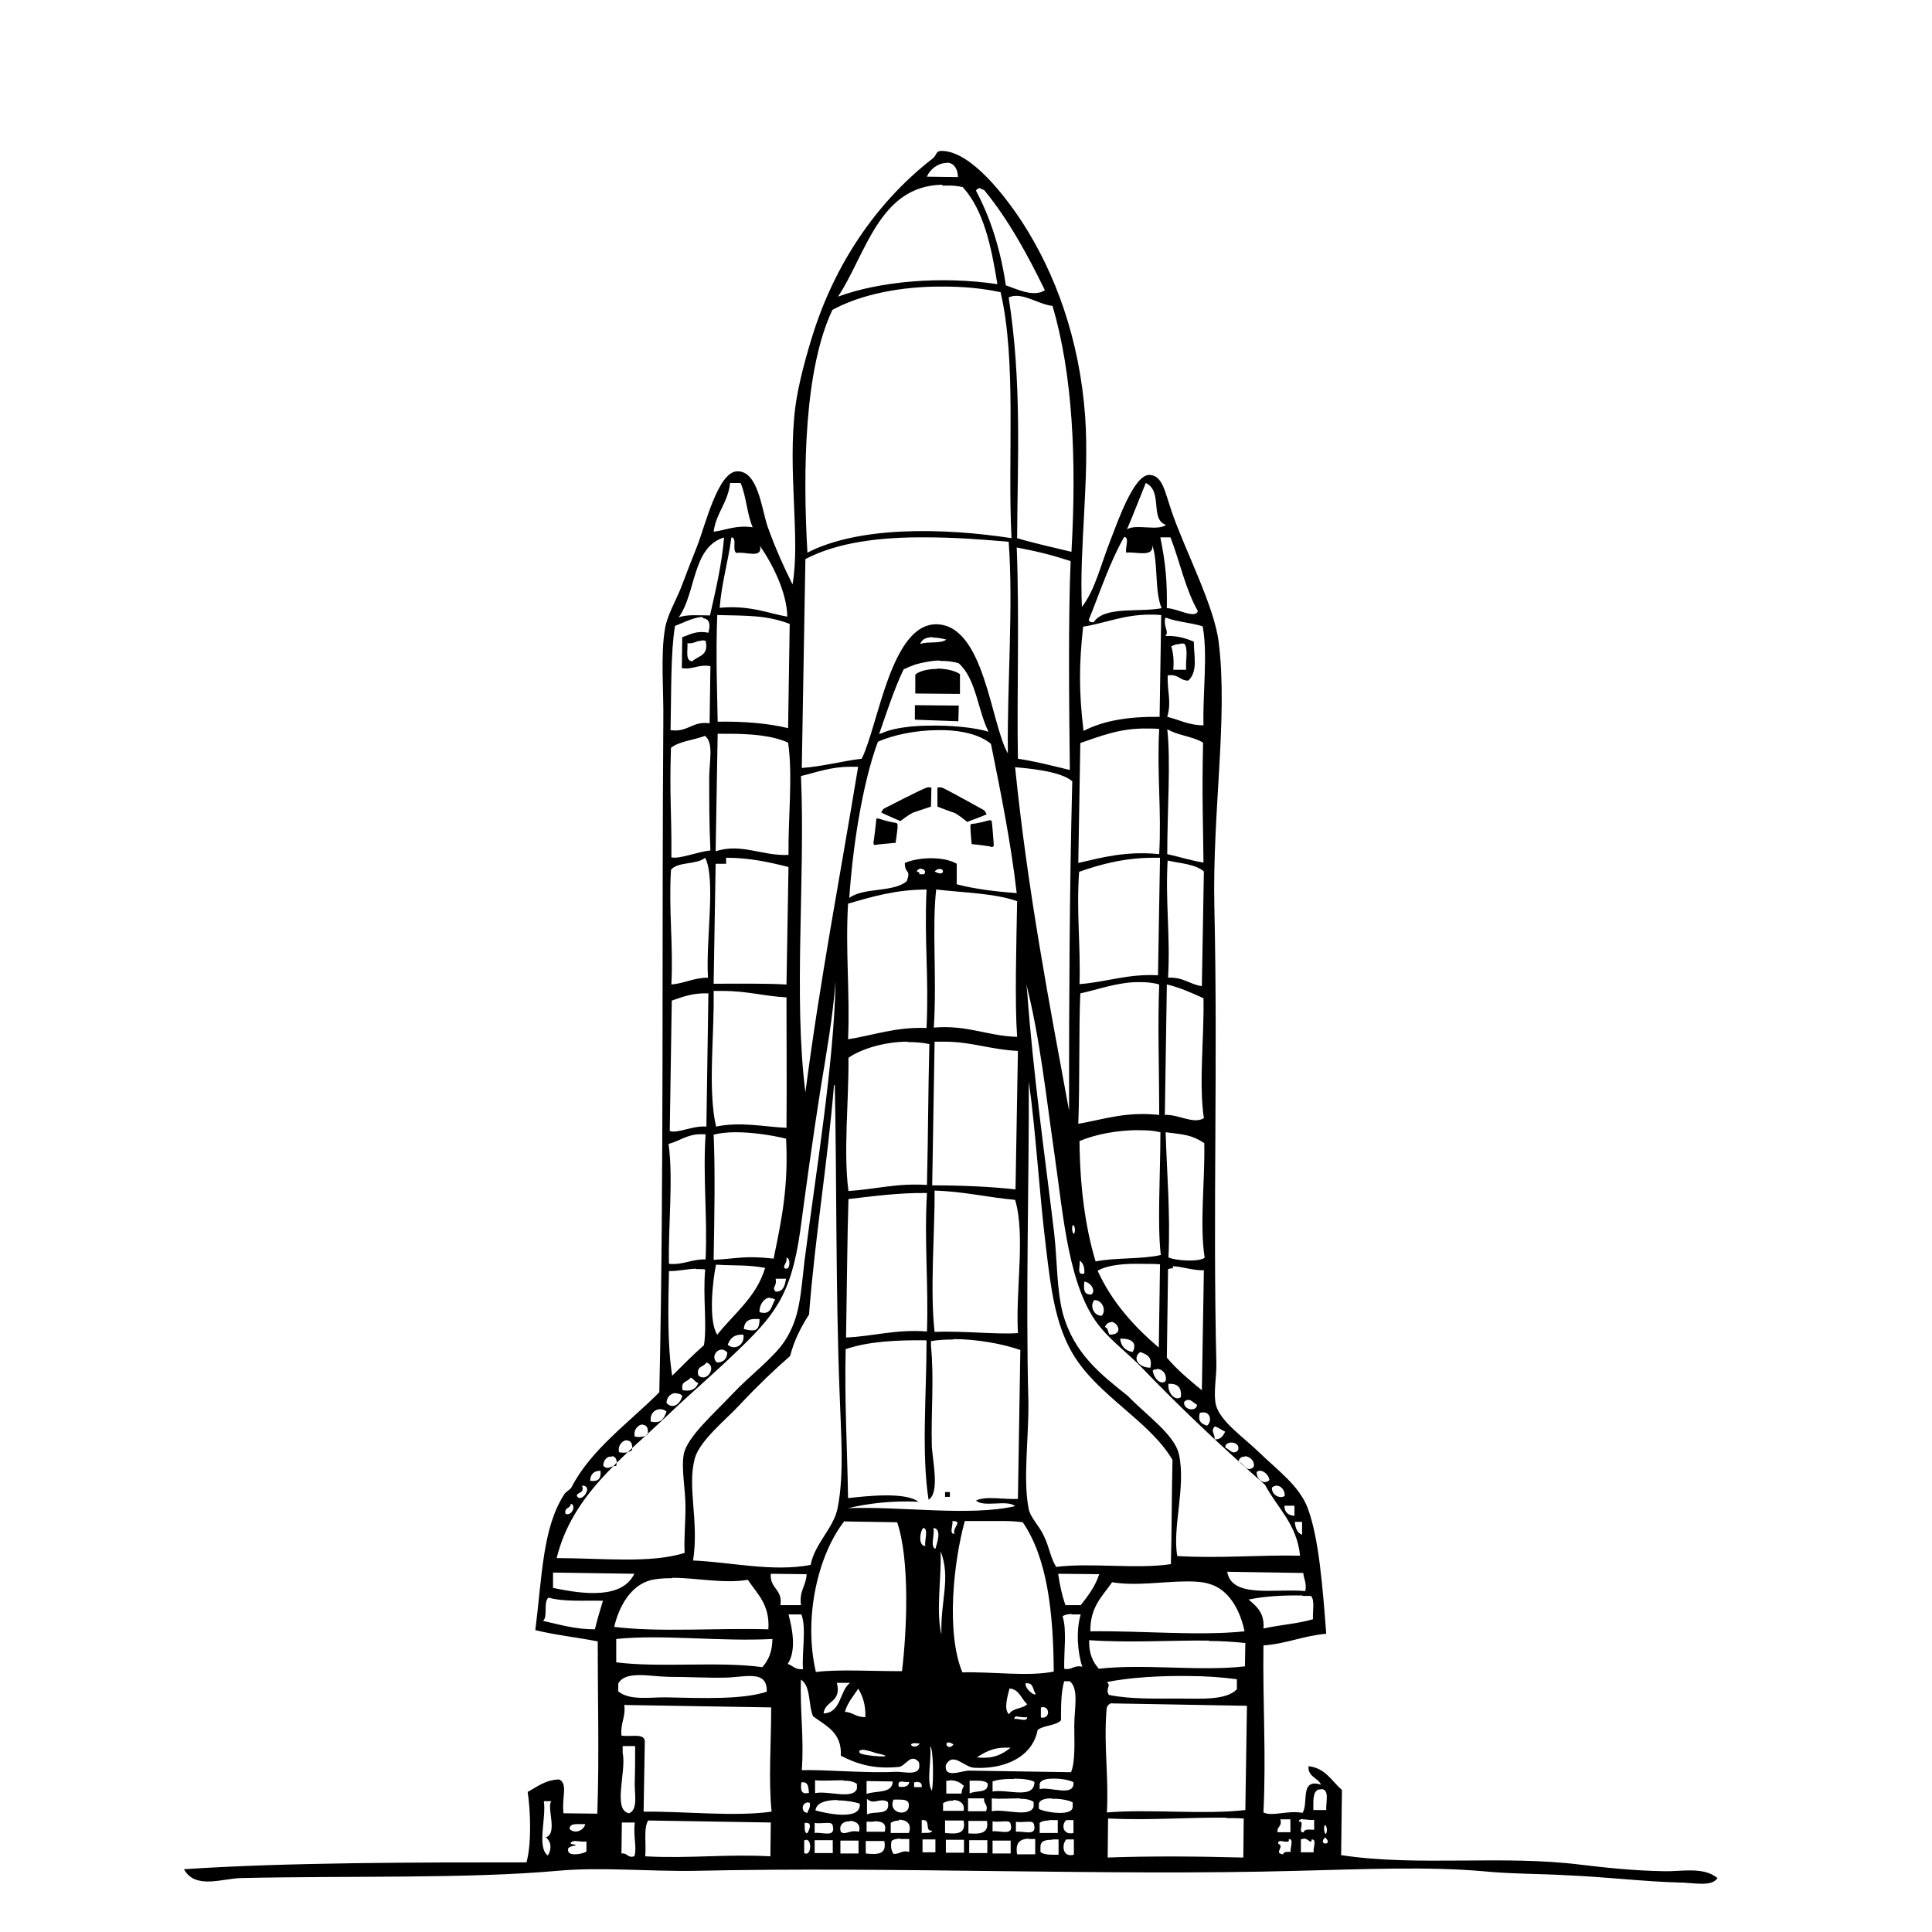 <?xml version="1.0" encoding="UTF-8" standalone="no"?>
<!-- Created with Inkscape (http://www.inkscape.org/) -->
<svg xmlns:dc="http://purl.org/dc/elements/1.1/" xmlns:cc="http://creativecommons.org/ns#" xmlns:rdf="http://www.w3.org/1999/02/22-rdf-syntax-ns#" xmlns:svg="http://www.w3.org/2000/svg" xmlns="http://www.w3.org/2000/svg" version="1.1" width="100%" height="100%" viewBox="0 0 48 48" id="Layer_1" xml:space="preserve" style="overflow:visible">
<defs id="defs387" />
<path d="m 23.43,3.75 c -0.20,-0.01 -0.13,0.08 -0.26,0.19 -1.29,1.00 -2.34,2.45 -2.93,4.23 -0.20,0.61 -0.41,1.39 -0.48,1.94 -0.20,1.59 0.13,3.27 -0.07,4.41 -0.20,-0.40 -0.42,-0.88 -0.62,-1.44 -0.15,-0.45 -0.24,-1.38 -0.75,-1.37 -0.48,0.00 -0.80,1.35 -1.00,1.86 -0.14,0.35 -0.28,0.71 -0.40,1.03 -0.14,0.35 -0.35,0.70 -0.40,1.03 -0.11,0.65 -0.03,1.50 -0.04,2.27 -0.04,5.24 0.02,11.45 -0.10,16.69 -0.72,0.73 -1.70,1.42 -2.18,2.36 -0.04,0.07 -0.15,0.11 -0.19,0.19 -0.53,0.83 -0.54,2.01 -0.71,3.36 0.48,0.12 1.04,0.18 1.55,0.28 -8.58e-4,1.42 0.04,2.80 -0.01,4.28 l -0.84,-0.01 c -0.05,-0.38 0.12,-0.74 -0.11,-0.84 -0.34,0.01 -0.54,0.18 -0.78,0.31 0.07,0.46 0.10,1.29 -0.03,1.75 -2.69,0.00 -5.95,-0.00 -8.51,0.17 0.28,0.51 0.95,0.23 1.42,0.22 2.65,-0.06 5.64,0.02 7.86,-0.18 1.08,-0.10 2.27,0.02 3.44,-0.00 4.91,-0.11 10.22,0.13 14.94,0.00 1.64,-0.04 3.26,-0.11 4.61,0.01 0.72,0.07 1.38,0.06 2.07,0.10 0.97,0.04 1.97,0.16 2.79,0.18 0.36,0.00 0.83,0.12 0.97,-0.11 C 42.32,46.37 41.76,46.50 41.37,46.49 40.57,46.48 39.80,46.39 39.29,46.33 37.33,46.08 35.21,46.38 33.32,46.09 l 0.02,-1.62 c -0.25,-0.21 -0.40,-0.54 -0.83,-0.59 -0.02,0.27 0.23,0.28 0.31,0.46 -0.54,-0.17 -0.30,0.47 -0.46,0.70 -0.37,-0.07 -0.75,0.10 -0.97,-0.01 0.07,-1.45 -0.02,-2.74 0.00,-4.15 0.57,-0.04 0.99,-0.24 1.56,-0.29 -0.09,-1.16 -0.18,-2.37 -0.46,-3.12 -0.21,-0.56 -0.75,-0.94 -1.20,-1.38 -0.38,-0.37 -0.97,-0.77 -1.08,-1.18 -0.07,-0.30 0.02,-0.74 0.01,-1.03 -0.09,-3.81 0.04,-7.42 -0.05,-11.36 -0.05,-2.34 0.34,-4.69 0.11,-6.55 -0.10,-0.89 -0.84,-2.30 -1.17,-3.26 -0.17,-0.50 -0.23,-0.91 -0.56,-0.91 -0.38,-0.00 -0.78,1.16 -0.93,1.54 -0.30,0.76 -0.40,1.29 -0.74,1.74 -0.07,-1.46 0.19,-3.15 0.08,-4.74 C 26.82,8.42 26.22,6.80 25.41,5.54 24.96,4.85 24.14,3.79 23.43,3.75 z m 0.09,0.29 c 0.14,0.00 0.27,0.10 0.28,0.36 l -0.77,-0.01 C 23.10,4.20 23.33,4.04 23.52,4.05 z m -0.10,0.57 c 0.05,-8.80e-4 0.10,1.16e-4 0.15,0.00 0.11,0.00 0.23,0.01 0.35,0.04 0.52,0.57 0.71,1.48 0.86,2.41 -1.41,-0.21 -2.93,-0.07 -3.96,0.31 0.69,-1.04 1.02,-2.75 2.58,-2.78 z m 0.90,0.06 c 0.03,0.00 0.08,0.04 0.13,0.05 0.60,0.73 1.07,1.59 1.51,2.49 C 25.68,7.40 25.24,7.17 24.99,7.09 24.86,6.20 24.61,5.42 24.25,4.74 c 0.01,-0.04 0.04,-0.05 0.06,-0.05 z m -0.87,2.45 c 0.47,0.00 0.95,0.04 1.41,0.14 0.40,1.73 0.17,4.08 0.27,6.11 -1.70,-0.26 -3.79,-0.30 -5.07,0.36 -0.12,-2.09 -0.07,-4.57 0.62,-6.03 0.69,-0.38 1.70,-0.59 2.75,-0.58 z m 1.80,0.23 c 0.29,-0.00 0.60,0.22 0.90,0.25 0.50,1.70 0.60,3.80 0.47,6.11 -0.45,-0.11 -0.92,-0.21 -1.35,-0.34 0.01,-1.94 0.12,-3.88 -0.21,-5.98 0.06,-0.03 0.13,-0.04 0.19,-0.04 z m 3.22,4.65 c 0.43,0.21 0.09,0.91 0.50,1.04 -0.20,0.16 -0.75,-0.03 -0.97,0.11 0.16,-0.37 0.31,-0.77 0.47,-1.16 z m -10.32,0.00 0.25,0.00 c 0.14,0.32 0.16,0.78 0.30,1.10 -0.42,-0.06 -0.65,0.07 -0.97,0.11 0.06,-0.47 0.36,-0.72 0.41,-1.22 z m 9.78,1.34 c 0.14,0.01 0.02,0.27 0.05,0.39 0.24,-0.03 0.68,0.13 0.65,-0.18 0.15,0.44 0.05,1.13 0.23,1.56 -0.56,0.11 -1.42,-0.06 -1.69,0.35 -0.07,0.00 -0.11,-0.01 -0.12,-0.06 0.28,-0.69 0.52,-1.43 0.88,-2.06 z m 0.90,0.01 0.25,0.00 c 0.23,0.59 0.37,1.29 0.68,1.83 -0.06,0.21 -0.52,-0.07 -0.77,-0.07 0.01,-0.66 -0.03,-1.11 -0.16,-1.75 z m -5.83,0.00 c 0.68,0.00 1.38,0.05 2.06,0.11 0.12,1.62 -0.04,3.52 -0.02,5.26 -0.43,-0.76 -0.58,-3.17 -1.76,-3.21 -1.14,-0.03 -1.45,2.48 -1.87,3.34 -0.50,0.06 -0.95,0.19 -1.49,0.23 l 0.09,-5.19 c 0.80,-0.42 1.87,-0.55 3.01,-0.54 z m -5.01,-0.00 c -0.06,0.70 -0.21,1.31 -0.35,1.94 -0.28,-0.00 -0.58,-0.03 -0.78,0.05 0.44,-0.60 0.33,-1.76 1.14,-1.99 z m 0.19,0.00 c 0.14,0.02 -0.00,0.34 0.12,0.39 0.20,-0.05 0.66,0.16 0.58,-0.18 0.33,0.48 0.67,1.17 0.68,1.76 -0.44,-0.07 -0.91,-0.29 -1.68,-0.22 0.05,-0.63 0.21,-1.14 0.29,-1.74 z m 7.07,0.25 c 0.52,0.10 0.82,0.17 1.35,0.34 -0.06,1.32 -0.04,3.53 -0.02,5.19 -0.42,-0.10 -0.83,-0.21 -1.29,-0.28 -0.03,-1.50 0.04,-3.47 -0.03,-5.26 z m 3.31,1.67 c 0.09,-2.5e-5 0.18,0.00 0.29,0.01 l -0.04,2.53 c -0.76,-0.01 -1.39,0.09 -1.89,0.35 -0.12,-1.00 -0.11,-1.67 -0.01,-2.59 0.56,-0.09 1.01,-0.30 1.66,-0.30 z m 0.42,0.08 c 0.26,0.10 0.61,0.12 0.90,0.21 0.13,0.69 -0.00,1.66 0.02,2.46 -0.37,-0.00 -0.60,-0.14 -0.90,-0.21 0.11,-0.38 0.00,-0.60 0.01,-1.03 0.27,-0.04 0.30,0.13 0.51,0.13 0.25,-0.22 0.14,-0.62 0.14,-0.97 -0.20,-0.08 -0.40,-0.15 -0.71,-0.14 0.11,-0.10 -0.05,-0.21 0.00,-0.45 z m -11.17,-0.07 c 0.78,0.02 1.22,0.00 1.81,0.22 l -0.04,2.59 c -0.50,-0.12 -1.09,-0.17 -1.75,-0.16 -0.01,-0.75 -0.05,-1.61 -0.01,-2.66 z m -0.34,0.08 c 0.12,0.01 0.20,0.10 0.13,0.36 -0.31,-0.06 -0.46,0.05 -0.65,0.11 l -0.01,0.77 c 0.29,0.04 0.40,-0.10 0.71,-0.05 l -0.02,1.42 c -0.44,-0.06 -0.53,0.23 -0.97,0.17 0.02,-0.93 0.00,-1.92 0.11,-2.59 0.12,-0.04 0.43,-0.20 0.64,-0.22 0.02,-0.00 0.04,-0.00 0.05,-9.4e-4 z m 5.71,0.48 c 0.10,0.00 0.22,0.02 0.33,0.05 -0.14,0.11 -0.46,0.04 -0.65,0.11 0.05,-0.13 0.17,-0.17 0.31,-0.17 z m 6.14,0.15 c 0.03,-2.84e-4 0.06,0.00 0.10,0.00 0.11,0.12 0.03,0.42 0.05,0.65 l -0.32,-0.00 c 0.02,-0.23 -0.00,-0.42 -0.05,-0.58 0.05,-0.03 0.12,-0.06 0.22,-0.06 z m -11.89,-0.08 c 0.03,-0.00 0.06,0.00 0.10,0.01 0.09,0.38 -0.19,0.37 -0.33,0.51 -0.18,-0.01 -0.11,-0.27 -0.12,-0.45 0.16,0.02 0.21,-0.06 0.34,-0.06 z m 5.93,0.51 c 0.15,-0.00 0.31,0.01 0.46,0.06 0.43,0.38 0.47,1.16 0.74,1.70 -0.31,-0.10 -0.94,-0.17 -1.54,-0.15 -0.13,0.00 -0.26,0.01 -0.39,0.02 -0.28,0.03 -0.54,0.08 -0.73,0.17 -0.02,0.00 -0.04,0.01 -0.06,0.02 0.19,-0.54 0.37,-1.11 0.61,-1.61 0.08,-0.04 0.18,-0.08 0.29,-0.12 0.05,-0.01 0.10,-0.03 0.16,-0.04 0.14,-0.03 0.29,-0.06 0.44,-0.06 z m -0.08,0.20 c -0.40,-0.00 -0.54,0.14 -0.54,0.14 l -0.00,0.47 1.11,0.01 0.00,-0.49 c 0,0 -0.15,-0.13 -0.56,-0.14 z m -0.55,0.89 -0.00,0.37 1.08,0.04 0.01,-0.39 -1.09,-0.01 z m 5.77,0.59 c 0.09,3.28e-4 0.19,0.00 0.30,0.01 -0.06,1.10 0.06,2.01 0.00,3.11 -0.82,-0.08 -1.41,0.08 -2.01,0.22 l 0.05,-2.98 c 0.50,-0.17 0.98,-0.37 1.65,-0.36 z m 0.49,0.01 c 0.25,0.16 0.64,0.18 0.90,0.34 -0.03,1.35 -0.00,1.95 0.01,2.98 -0.31,-0.05 -0.59,-0.14 -0.90,-0.21 -0.00,-1.09 0.09,-2.28 -0.00,-3.11 z m -5.64,0.03 c 0.03,1.33e-4 0.07,7.45e-4 0.10,0.00 0.45,0.01 0.89,0.11 1.17,0.34 0.24,1.20 0.49,2.41 0.64,3.71 -0.52,-0.04 -1.03,-0.10 -1.49,-0.22 l 0.00,-0.51 c -0.32,-0.19 -0.95,-0.17 -1.29,-0.02 0.00,0.29 0.16,0.14 0.05,0.45 -0.33,0.29 -1.08,0.15 -1.43,0.42 0.08,-1.19 0.31,-2.80 0.71,-3.88 0.37,-0.17 0.95,-0.29 1.50,-0.29 z m -5.27,0.09 c 0.57,0.00 1.10,0.04 1.50,0.22 0.12,0.81 -0.00,1.87 0.01,2.79 -0.66,0.03 -1.17,-0.30 -1.81,-0.09 l 0.05,-2.92 c 0.08,-0.00 0.16,1.4e-5 0.24,3.94e-4 z m -0.57,0.05 c 0.23,0.16 0.11,0.64 0.11,1.04 -0.00,0.58 0.00,1.16 0.03,1.81 -0.32,0.03 -0.77,0.22 -0.97,0.17 0.01,-1.09 -0.05,-1.51 -0.01,-2.72 0.21,-0.17 0.57,-0.19 0.85,-0.30 z m 7.71,0.78 c 0.30,0.03 1.12,0.09 1.42,0.35 -0.07,2.77 -0.08,5.48 -0.08,8.18 -0.50,-2.71 -1.03,-5.47 -1.34,-8.53 z m -4.00,-0.01 c 0.03,9.64e-4 0.07,0.00 0.10,0.00 -0.44,2.68 -0.95,5.31 -1.31,8.09 -0.30,-2.36 -0.00,-5.31 -0.11,-7.86 0.38,-0.09 0.74,-0.23 1.22,-0.23 0.03,-4.85e-4 0.06,-0.00 0.10,-1.36e-4 z m 1.85,0.51 c -0.01,0.00 -0.03,0.00 -0.05,0.01 -0.09,0.02 -1.06,0.52 -1.06,0.52 0,0 -0.08,0.08 -0.06,0.10 0.01,0.01 0.47,0.21 0.47,0.21 0,0 0.24,-0.19 0.34,-0.22 0.09,-0.03 0.42,-0.14 0.42,-0.14 l 0.01,-0.47 c 0,0 -0.01,-0.01 -0.06,-0.01 z m 0.28,0.00 c -0.04,-0.00 -0.06,0.01 -0.06,0.01 l -3.77e-4,0.47 c 0,0 0.31,0.12 0.41,0.15 0.09,0.03 0.33,0.23 0.33,0.23 0,0 0.46,-0.17 0.48,-0.19 0.01,-0.01 -0.06,-0.10 -0.06,-0.10 0,0 -0.95,-0.53 -1.04,-0.56 -0.02,-0.00 -0.04,-0.01 -0.06,-0.01 z m -1.55,0.77 c -0.01,0.00 -0.03,0.01 -0.03,0.03 -0.00,0.05 -0.06,0.54 -0.07,0.58 -0.00,0.04 0.03,0.07 0.05,0.05 0.02,-0.01 0.50,-0.05 0.50,-0.05 0,0 0.05,-0.32 0.05,-0.41 0.00,-0.08 0.00,-0.08 -0.12,-0.10 -0.13,-0.02 -0.34,-0.09 -0.34,-0.09 0,0 -0.01,-0.00 -0.03,-0.00 z m 2.80,0.05 c -0.01,-0.00 -0.03,0.00 -0.03,0.00 0,0 -0.21,0.06 -0.34,0.08 -0.13,0.01 -0.12,0.01 -0.12,0.10 -0.00,0.08 0.03,0.41 0.03,0.41 0,0 0.47,0.05 0.49,0.07 0.02,0.01 0.06,-0.00 0.06,-0.05 -0.00,-0.04 -0.04,-0.53 -0.05,-0.58 -0.00,-0.02 -0.02,-0.03 -0.03,-0.03 z m 4.07,0.93 c 0.04,9.5e-5 0.09,0.00 0.15,0.00 l -0.05,2.92 c -0.76,-0.04 -1.28,0.17 -1.95,0.22 0.03,-0.96 -0.08,-1.79 -0.01,-2.79 0.54,-0.19 1.13,-0.35 1.87,-0.35 z m 0.34,0.07 c 0.32,0.07 0.69,0.09 0.90,0.27 l -0.05,2.85 c -0.30,-0.04 -0.46,-0.23 -0.84,-0.21 0.06,-1.04 -0.07,-1.88 -0.01,-2.92 z m -10.97,-0.07 c 0.59,3.89e-4 1.07,0.11 1.55,0.23 l -0.05,2.92 C 19.05,24.43 18.38,24.44 17.73,24.44 l 0.05,-2.98 c 0.09,-0.00 0.17,-0.00 0.26,-0.00 z m -0.52,0.00 c 0.27,0.53 0.01,2.07 0.07,2.98 -0.35,0.00 -0.58,0.14 -0.91,0.17 0.05,-1.01 -0.07,-1.83 -0.01,-2.85 0.17,-0.21 0.64,-0.12 0.85,-0.30 z m 5.33,0.27 c 0.07,-0.00 0.18,0.04 0.11,0.14 l -0.12,-0.00 c 0.01,-0.05 -0.02,-0.06 -0.06,-0.06 -0.00,-0.04 0.03,-0.07 0.07,-0.07 z m 0.51,0.01 c 0.11,0.00 0.10,0.20 -0.14,0.06 0.04,-0.04 0.08,-0.06 0.11,-0.06 0.00,-0.00 0.01,-0.00 0.02,-0.00 z m -0.34,0.51 c -0.06,1.34 0.06,2.10 0.00,3.44 -0.77,-0.03 -1.31,0.18 -1.95,0.28 0.05,-1.18 -0.07,-2.18 -0.00,-3.37 0.59,-0.17 1.19,-0.35 1.95,-0.35 z m 0.25,0.00 c 0.68,0.08 1.44,0.09 2.00,0.29 -0.02,1.14 -0.06,2.51 0.00,3.37 -0.74,-0.02 -1.22,-0.30 -2.07,-0.23 0.08,-1.27 -0.05,-2.46 0.06,-3.44 z m 5.03,2.30 c 0.17,-0.00 0.34,0.01 0.50,0.06 -0.04,1.04 -0.00,2.05 0.00,3.24 -0.83,-0.09 -1.37,0.11 -2.01,0.22 0.04,-1.07 0.01,-2.37 0.05,-3.24 0.42,-0.09 0.93,-0.28 1.44,-0.28 z m 0.70,0.06 c 0.33,0.08 0.61,0.21 0.90,0.34 0.02,0.97 -0.12,2.11 0.01,2.98 -0.26,0.16 -0.63,-0.10 -0.97,-0.08 l 0.05,-3.24 z m -8.24,-0.08 c -0.04,2.04 -0.49,4.75 -0.77,6.93 -0.10,0.84 -0.11,1.42 -0.49,2.00 -0.27,0.42 -0.86,0.85 -1.32,1.34 -0.42,0.45 -1.10,1.04 -1.19,1.47 -0.07,0.35 0.04,0.88 0.04,1.30 -0.00,0.46 -0.04,0.84 -0.02,1.16 -0.84,0.27 -2.08,0.13 -3.18,0.13 0.39,-1.58 1.64,-2.48 2.79,-3.58 0.49,-0.47 1.09,-0.98 1.65,-1.52 0.95,-0.91 1.38,-1.40 1.61,-3.02 0.15,-1.12 0.31,-2.29 0.51,-3.56 0.15,-0.92 0.29,-1.68 0.37,-2.65 z m 4.74,0.08 c 0.34,1.34 0.49,2.78 0.70,4.23 0.22,1.50 0.34,3.34 1.15,4.30 0.29,0.35 0.67,0.63 1.02,0.99 0.92,0.96 2.02,2.00 3.06,2.91 0.30,0.57 0.79,0.97 0.87,1.76 -1.04,-0.02 -1.96,0.07 -3.05,0.01 -0.13,-0.70 0.22,-1.73 0.04,-2.53 -0.11,-0.49 -0.81,-0.97 -1.27,-1.45 C 27.34,34.14 26.69,33.63 26.41,32.65 26.25,32.04 26.27,31.34 26.19,30.63 25.97,28.79 25.67,26.70 25.52,24.64 z M 17.98,24.62 c 0.57,0.00 1.01,0.13 1.56,0.16 -0.00,1.15 0.01,2.09 0.00,3.24 -0.53,-0.02 -1.13,-0.16 -1.75,-0.03 -0.21,-0.93 -0.04,-2.24 -0.06,-3.37 0.08,-0.00 0.17,-0.00 0.25,-0.00 z m -0.45,0.06 c 0.02,3.06e-4 0.04,0.00 0.07,0.00 l -0.05,3.31 c -0.34,-0.03 -0.72,0.18 -0.91,0.11 l 0.05,-3.24 c 0.23,-0.08 0.46,-0.17 0.77,-0.18 0.02,-3.16e-4 0.04,-0.00 0.06,-7.58e-4 z m 5.84,1.20 c 0.04,-4.25e-4 0.09,0.00 0.14,0.00 0.65,0.01 1.13,0.20 1.78,0.23 l -0.06,3.44 c -0.64,-0.07 -1.34,-0.10 -2.07,-0.10 l 0.06,-3.57 c 0.05,-0.00 0.09,-0.00 0.14,-0.00 z m -0.82,0.01 c 0.18,-0.00 0.36,0.01 0.54,0.05 -0.03,1.15 -0.03,2.23 -0.06,3.50 -0.75,-0.05 -1.29,0.11 -1.95,0.15 -0.13,-0.97 0.01,-2.22 -0.00,-3.31 0.33,-0.23 0.92,-0.40 1.47,-0.40 z M 25.55,26.79 c 0.19,1.34 0.26,2.76 0.44,4.23 0.12,1.01 0.23,1.88 0.66,2.61 0.62,1.05 1.90,1.66 2.48,2.64 -0.02,0.82 -0.02,1.98 -0.04,2.59 -0.84,0.13 -2.00,-0.04 -2.85,0.07 -0.14,-0.22 -0.17,-0.50 -0.31,-0.78 -0.11,-0.24 -0.33,-0.45 -0.37,-0.65 -0.15,-0.72 0.00,-1.76 -0.01,-2.66 -0.07,-2.65 0.02,-5.53 0.01,-8.05 z m -4.81,0.17 c 0.05,2.28 0.02,5.10 0.12,7.66 0.03,0.94 0.12,2.00 -0.05,2.85 -0.10,0.50 -0.57,0.88 -0.67,1.41 -0.94,0.18 -1.99,-0.07 -2.92,-0.11 0.15,-0.99 -0.15,-1.80 0.04,-2.53 0.12,-0.45 0.79,-0.98 1.12,-1.34 0.44,-0.47 0.87,-0.88 1.25,-1.21 0.10,-0.39 0.27,-0.72 0.47,-1.03 0.15,-1.95 0.46,-3.75 0.62,-5.70 z m 7.58,1.12 c 0.18,0.00 0.35,0.01 0.51,0.05 -0.00,1.02 -0.08,2.31 0.01,3.05 -0.48,0.11 -1.12,0.06 -1.62,0.16 -0.26,-0.86 -0.39,-1.87 -0.40,-2.99 0.37,-0.16 0.95,-0.28 1.49,-0.27 z m 0.64,0.05 c 0.49,0.06 0.65,0.07 0.96,0.27 0.02,0.93 -0.12,2.03 0.01,2.85 -0.16,0.11 -0.73,0.07 -0.90,-0.01 0.05,-1.11 -0.04,-2.08 -0.07,-3.11 z m -10.68,-0.00 c 0.44,-3.65e-4 0.92,0.08 1.25,0.16 0.06,1.17 -0.10,1.97 -0.31,2.98 -0.72,-0.08 -0.90,-0.00 -1.49,0.03 0.02,-1.14 0.04,-2.19 -0.00,-3.11 0.16,-0.04 0.35,-0.06 0.55,-0.06 z m -0.82,0.05 c 0.02,4.19e-4 0.04,0.00 0.07,0.00 -0.07,1.11 0.05,2.03 0.00,3.11 -0.35,-0.01 -0.54,0.14 -0.91,0.11 -0.02,-0.97 0.11,-2.11 -0.01,-2.98 0.28,-0.07 0.47,-0.25 0.83,-0.24 z m 5.76,1.40 c 0.72,0.02 1.32,0.17 2.00,0.23 0.26,0.87 0.01,2.23 0.07,3.31 -0.51,0.04 -1.37,-0.06 -2.07,-0.03 -0.12,-1.00 0.01,-2.60 -0.00,-3.50 z m -0.19,0.06 c -0.07,1.21 0.04,2.25 0.00,3.44 -0.78,-0.06 -1.32,0.12 -2.01,0.15 0.02,-1.11 0.03,-2.54 0.06,-3.44 0.62,-0.07 1.25,-0.16 1.95,-0.15 z m 3.64,0.80 c 0.02,-0.00 0.05,0.10 0.03,0.17 -0.02,0.12 -0.08,-0.04 -0.06,-0.13 0.00,-0.03 0.01,-0.04 0.02,-0.04 z m 0.15,0.88 c 0.09,0.05 0.13,0.16 0.12,0.32 -0.21,0.06 -0.09,-0.20 -0.12,-0.32 z m 1.56,0.08 c 0.14,0.00 0.29,0.00 0.44,0.01 l -0.03,2.07 c -0.61,-0.52 -1.16,-1.12 -1.52,-1.91 0.27,-0.15 0.68,-0.18 1.11,-0.17 z m -8.84,-0.15 c 0.11,-0.01 0.10,0.36 -0.06,0.25 -0.00,-0.11 0.08,-0.13 0.06,-0.25 z m 9.60,0.21 c 0.20,-0.00 0.51,0.11 0.77,0.10 l -0.05,2.98 C 29.58,34.31 29.26,34.05 28.99,33.73 l 0.03,-2.20 c 0.03,-0.01 0.07,-0.02 0.12,-0.02 z m -11.36,-0.04 c 0.55,0.03 0.78,-0.00 1.23,0.08 -0.22,0.73 -0.77,1.13 -1.19,1.66 -0.22,-0.33 -0.12,-1.31 -0.03,-1.75 z m -0.49,0.11 c 0.03,-8.88e-4 0.06,1.4e-4 0.10,0.00 0.04,0.00 0.08,0.00 0.13,0.01 -0.06,0.67 0.05,1.38 -0.03,1.88 -0.27,0.24 -0.53,0.50 -0.79,0.76 -0.12,-0.77 -0.10,-1.68 -0.08,-2.60 0.25,0.00 0.43,-0.05 0.67,-0.06 z m 9.65,0.31 c 0.16,0.02 0.29,0.22 0.18,0.32 -0.20,0.02 -0.20,-0.14 -0.18,-0.32 z m -7.66,-0.07 0.25,0.00 c -0.03,0.15 -0.06,0.33 -0.26,0.32 -0.11,-0.12 0.04,-0.11 0.00,-0.32 z m 7.91,0.53 c 0.21,-0.00 0.30,0.27 0.18,0.39 -0.21,0.00 -0.30,-0.27 -0.18,-0.39 z m -8.06,-0.05 c 0.04,-0.00 0.09,0.01 0.13,0.04 -0.10,0.13 -0.08,0.40 -0.39,0.31 -0.01,-0.18 0.11,-0.35 0.25,-0.36 z m 8.47,0.59 c 0.17,0.00 0.33,0.32 -0.03,0.32 -0.05,-0.05 -0.03,-0.17 -0.12,-0.19 0.04,-0.09 0.10,-0.12 0.16,-0.12 z M 18.79,32.77 c 0.02,4.36e-4 0.05,0.00 0.08,0.00 -0.00,0.32 -0.13,0.31 -0.39,0.25 0.01,-0.18 0.12,-0.26 0.30,-0.25 z m 9.09,0.49 c 0.26,-0.00 0.37,0.13 0.26,0.33 -0.18,-0.03 -0.29,-0.14 -0.31,-0.33 0.01,-0.00 0.03,-8.28e-4 0.05,-10e-4 z m -9.49,-0.10 c 0.02,-10e-4 0.05,2.3e-4 0.08,0.00 0.04,0.26 -0.22,0.40 -0.39,0.25 0.05,-0.13 0.13,-0.24 0.31,-0.25 z m 5.31,0.11 c 0.58,0.00 1.22,0.12 1.65,0.27 l -0.06,3.70 c -0.33,0.02 -0.80,-0.08 -1.04,0.04 0.18,0.18 0.78,-0.03 0.97,0.14 -1.15,0.26 -2.80,0.00 -4.15,0.05 0.51,-0.12 1.08,-0.19 1.75,-0.16 -0.34,-0.25 -1.29,-0.14 -1.75,-0.09 -0.02,-1.23 -0.09,-2.41 -0.06,-3.70 0.55,-0.19 1.25,-0.23 2.01,-0.22 0.00,1.33 -0.13,2.81 0.05,3.96 0.29,-0.18 0.09,-1.00 0.08,-1.36 -0.02,-0.84 0.06,-1.63 -0.02,-2.46 l 0.00,-0.12 c 0.17,-0.03 0.35,-0.04 0.55,-0.04 z m 4.63,0.32 c 0.15,0.06 0.31,0.11 0.25,0.39 -0.29,-0.00 -0.46,-0.24 -0.25,-0.39 z m -10.40,-0.06 c 0.04,-9e-6 0.09,0.02 0.14,0.07 -0.01,0.16 -0.09,0.25 -0.26,0.25 -0.14,-0.13 -0.02,-0.32 0.12,-0.32 z m 10.82,0.48 c 0.11,0.00 0.25,0.11 0.21,0.30 -0.13,0.12 -0.30,-0.08 -0.32,-0.26 0.02,-0.02 0.06,-0.03 0.10,-0.03 z m -11.20,-0.16 c 0.28,0.09 0.01,0.52 -0.20,0.32 -0.06,-0.24 0.14,-0.20 0.20,-0.32 z m 11.48,0.53 c 0.23,-0.01 0.33,0.09 0.31,0.33 -0.13,0.11 -0.34,-0.09 -0.31,-0.33 z M 17.16,34.23 c 0.08,0.02 0.10,0.11 0.19,0.13 -0.05,0.13 -0.16,0.22 -0.39,0.18 -0.06,-0.24 0.14,-0.20 0.20,-0.32 z m 12.37,0.55 c 0.07,0.00 0.13,0.08 0.21,0.12 -0.01,0.19 -0.35,0.13 -0.32,-0.07 0.04,-0.04 0.07,-0.05 0.11,-0.05 z M 16.80,34.62 c 0.05,-5.93e-4 0.11,0.01 0.15,0.06 -0.03,0.16 -0.21,0.36 -0.39,0.18 -0.00,-0.15 0.11,-0.25 0.23,-0.25 z m 13.10,0.47 c 0.18,0.00 0.21,0.23 0.09,0.33 -0.13,-0.04 -0.24,-0.10 -0.18,-0.32 0.03,-0.00 0.06,-0.01 0.08,-0.01 z M 16.39,35.01 c 0.05,-0.00 0.12,0.01 0.17,0.06 -0.06,0.15 -0.11,0.31 -0.39,0.25 -0.03,-0.18 0.08,-0.30 0.22,-0.31 z m 13.80,0.43 c 0.09,0.03 0.16,0.09 0.25,0.13 -0.05,0.09 -0.10,0.20 -0.26,0.19 -0.00,-0.16 -0.11,-0.20 0.00,-0.32 z m -14.22,-0.04 c 0.08,-0.00 0.15,0.06 0.12,0.24 -0.07,0.05 -0.17,0.08 -0.32,0.05 -0.04,-0.17 0.09,-0.30 0.20,-0.30 z M 30.60,35.84 c 0.09,-0.00 0.20,0.06 0.16,0.19 -0.13,0.13 -0.20,-0.01 -0.32,-0.07 0.00,-0.08 0.07,-0.12 0.15,-0.12 z m -15.02,-0.05 c 0.08,-0.00 0.15,0.06 0.12,0.24 -0.07,0.05 -0.17,0.08 -0.32,0.05 -0.04,-0.17 0.09,-0.30 0.20,-0.30 z m 15.35,0.39 c 0.11,0.00 0.25,0.11 0.22,0.26 -0.17,0.17 -0.24,-0.08 -0.38,-0.13 0.02,-0.09 0.08,-0.12 0.15,-0.12 z m -15.72,-0.00 c 0.07,0.00 0.14,0.08 0.10,0.24 -0.16,0.00 -0.20,0.11 -0.32,-0.00 -0.01,-0.15 0.11,-0.25 0.21,-0.23 z m 16.08,0.36 c 0.10,-0.01 0.23,0.10 0.25,0.23 -0.13,0.13 -0.32,-0.00 -0.32,-0.20 0.01,-0.01 0.04,-0.02 0.06,-0.03 z m -16.37,-3.54e-4 c 0.02,0.20 -0.06,0.28 -0.26,0.25 0.01,-0.16 0.09,-0.25 0.26,-0.25 z m 16.79,0.37 c 0.11,-0.00 0.21,0.10 0.21,0.25 -0.09,0.09 -0.33,-4.4e-5 -0.32,-0.20 0.03,-0.03 0.07,-0.04 0.10,-0.05 z m -17.25,0.00 c 0.31,0.00 -0.03,0.47 -0.13,0.25 0.02,-0.10 0.20,-0.05 0.13,-0.25 z m 9.02,0.16 -0.00,0.12 0.12,0.00 0.00,-0.12 -0.12,-0.00 z m 8.43,0.34 0.25,0.00 -0.00,0.25 c -0.16,-0.01 -0.25,-0.09 -0.25,-0.26 z m -17.73,-0.05 c 0.15,0.04 0.02,0.32 -0.13,0.25 -0.04,-0.17 0.13,-0.12 0.13,-0.25 z m 17.98,0.45 0.19,0.00 -0.00,0.32 c -0.12,-0.04 -0.17,-0.17 -0.18,-0.32 z m -7.29,-0.02 c 0.16,0.00 0.32,0.00 0.54,0.03 0.61,0.89 0.76,2.24 0.77,3.71 -0.63,0.13 -1.53,-0.00 -2.27,0.02 -0.41,-0.99 -0.22,-2.74 0.06,-3.76 0.37,0.00 0.62,-0.00 0.88,-0.00 z m -1.21,5.15e-4 c 0.28,-0.00 -0.00,0.15 0.05,0.32 -0.14,0.00 -0.02,-0.23 -0.05,-0.32 z m -2.66,0.01 1.29,0.02 c 0.32,0.95 0.24,2.70 0.12,3.70 -0.80,-0.00 -1.57,-0.05 -2.14,0.02 -0.32,-1.38 0.07,-2.94 0.71,-3.75 z m 1.94,0.16 c 0.14,0.03 0.02,0.32 0.05,0.45 -0.18,-0.00 -0.14,-0.36 -0.05,-0.45 z m 0.25,0.00 c 0.22,0.03 0.09,0.37 0.05,0.52 -0.14,-0.05 -0.01,-0.36 -0.05,-0.52 z m 0.18,0.58 c 0.26,0.68 -0.01,1.23 0.02,2.07 -0.14,-0.56 0.00,-1.40 -0.02,-2.07 z m 7.13,0.51 1.88,0.03 c 0.01,0.15 0.09,0.24 0.05,0.45 -0.74,-0.07 -1.83,0.19 -1.94,-0.48 z m -4.22,0.05 1.03,0.01 c -0.10,0.31 -0.28,0.54 -0.46,0.77 l -0.38,-0.00 c -0.08,-0.23 -0.14,-0.49 -0.18,-0.78 z m -7.14,0.00 0.90,0.01 c -0.01,0.29 -0.19,0.41 -0.14,0.77 l -0.51,-0.00 c 0.06,-0.40 -0.27,-0.41 -0.24,-0.78 z m 10.37,0.19 c 0.19,0.00 0.37,0.01 0.53,0.06 0.51,0.14 0.78,0.69 0.88,1.18 -1.15,0.12 -2.57,-0.02 -3.83,-0.00 -0.01,-0.61 0.30,-0.87 0.54,-1.22 0.59,0.10 1.28,-0.02 1.86,-0.02 z m -15.76,-0.22 2.01,0.03 c -0.30,0.62 -1.23,0.52 -2.02,0.35 l 0.00,-0.38 z m 2.97,0.13 c 0.57,0.00 1.26,0.15 1.86,0.05 0.23,0.35 0.55,0.61 0.51,1.23 -1.25,-0.04 -2.68,0.08 -3.83,-0.06 0.11,-0.48 0.39,-1.02 0.90,-1.16 0.16,-0.04 0.34,-0.05 0.53,-0.05 z m 15.64,0.45 c 0.06,8.04e-4 0.14,0.00 0.21,0.00 0.10,0.10 0.04,0.38 0.05,0.58 -0.37,0.11 -0.83,0.14 -1.23,0.23 0.03,-0.39 -0.17,-0.55 -0.37,-0.72 0.39,-0.08 0.86,-0.11 1.34,-0.10 z M 13.62,39.69 c 0.37,0.11 0.89,0.07 1.36,0.08 -0.07,0.23 -0.14,0.46 -0.20,0.71 -0.50,-0.00 -0.88,-0.12 -1.29,-0.21 0.13,-0.10 0.00,-0.47 0.14,-0.58 z m 13.01,0.42 c 0.03,-3.35e-4 0.06,4.95e-4 0.09,0.00 0.04,0.00 0.08,0.00 0.13,0.00 -0.12,0.40 -0.08,0.95 0.04,1.30 -0.22,-0.05 -0.25,0.09 -0.45,0.05 -0.01,-0.43 0.07,-0.96 -0.04,-1.30 0.04,-0.04 0.13,-0.06 0.22,-0.06 z m -7.04,0.00 0.32,0.00 c 0.13,0.33 0.01,0.92 0.04,1.36 -0.20,0.02 -0.25,-0.09 -0.38,-0.13 0.22,-0.33 0.12,-0.86 0.02,-1.23 z m 10.44,0.66 c 0.31,0.00 0.62,0.02 0.91,0.05 l -0.01,0.58 c -1.10,0.13 -2.53,-0.07 -3.63,0.06 -0.15,-0.17 -0.25,-0.38 -0.24,-0.71 0.99,0.07 2.03,-0.00 2.98,0.01 z m -10.84,-0.06 c 0.00,0.33 -0.10,0.54 -0.25,0.71 -1.10,-0.15 -2.53,0.02 -3.63,-0.12 -9.4e-5,-0.19 -0.00,-0.38 -0.00,-0.58 1.16,-0.12 2.56,0.07 3.89,-0.00 z m 10.32,0.93 c 0.43,0.00 0.85,0.03 1.22,0.08 l -0.00,0.25 c -0.27,0.28 -0.90,0.23 -1.43,0.23 -0.56,-6.94e-4 -1.22,0.02 -1.75,-0.09 -0.10,-0.16 0.07,-0.22 -0.05,-0.32 0.55,-0.11 1.29,-0.16 2.02,-0.15 z m -3.05,0.13 0.12,0.00 c 0.23,0.19 0.11,0.68 0.11,1.10 -0.00,0.41 0.03,0.89 -0.08,1.16 -0.81,-0.01 -1.82,-0.03 -2.53,-0.04 -0.19,-0.00 -0.63,0.21 -0.58,-0.14 0.18,-0.34 0.45,0.06 0.71,0.07 0.74,0.04 1.44,-0.26 1.57,-0.94 0.15,-0.12 0.45,-0.10 0.58,-0.24 -0.00,-0.35 0.00,-0.70 0.08,-0.97 z m -7.82,-0.13 c 0.24,2.05e-4 0.42,0.07 0.41,0.39 -0.61,0.20 -1.59,0.16 -2.53,0.14 -0.40,-0.00 -0.89,0.08 -1.16,-0.15 l 0.00,-0.19 c 0.17,-0.33 0.78,-0.18 1.23,-0.17 0.48,0.00 1.01,0.03 1.42,0.02 0.19,-0.00 0.42,-0.04 0.61,-0.04 z m 6.88,0.18 c 0.16,-4.15e-4 0.14,0.17 0.21,0.26 -0.00,0.08 -0.27,-0.11 -0.25,-0.26 0.01,-0.00 0.02,-0.00 0.03,-0.00 z m -5.62,-0.09 c 0.25,0.16 0.18,0.63 0.30,0.91 0.32,0.24 0.72,0.40 0.69,0.98 0.37,0.19 0.79,0.34 1.42,0.28 0.18,0.01 0.31,-0.37 0.52,-0.12 0.09,0.38 -0.36,0.23 -0.58,0.24 -0.69,0.04 -1.81,-0.06 -2.33,-0.04 0.06,-0.82 -0.05,-1.47 -0.02,-2.27 z m 0.90,0.08 0.32,0.00 c -0.27,0.20 -0.21,0.74 -0.66,0.76 0.04,-0.33 0.46,-0.26 0.33,-0.77 z m 4.28,0.14 c 0.25,0.02 0.29,0.26 0.44,0.39 -0.11,0.12 -0.37,0.09 -0.45,0.25 -0.15,-0.12 -0.02,-0.50 0.01,-0.64 z m -3.76,-0.00 c 0.11,0.18 0.19,0.40 0.18,0.71 -0.23,0.01 -0.31,-0.12 -0.51,-0.13 0.07,-0.23 0.21,-0.39 0.33,-0.57 z m 6.29,0.37 3.37,0.06 -0.04,2.59 c -1.04,0.12 -2.37,-0.03 -3.44,0.06 0.05,-0.90 -0.08,-1.62 -0.01,-2.53 -8.99e-4,-0.11 0.05,-0.16 0.13,-0.19 z m -1.71,0.09 c 0.20,0.00 0.18,0.31 -0.04,0.26 l 0.00,-0.25 c 0.01,-0.00 0.03,-0.00 0.04,-0.00 z m -10.37,-0.05 3.63,0.06 c -0.00,0.87 -0.07,1.81 0.01,2.59 -0.93,0.13 -2.14,-0.01 -3.18,0.00 l 0.03,-1.75 c -0.01,-0.21 -0.37,-0.10 -0.58,-0.14 -0.03,-0.32 0.11,-0.45 0.07,-0.77 z m 9.74,0.29 c 0.07,-0.00 0.19,0.03 0.25,0.01 0.00,0.14 -0.23,0.02 -0.32,0.05 -0.00,-0.05 0.02,-0.06 0.07,-0.07 z m -1.70,0.64 c 0.02,0.00 0.06,0.01 0.12,0.05 -0.13,0.17 -0.25,-0.05 -0.12,-0.05 z m -0.84,0.02 c 0.03,6.98e-4 0.07,0.00 0.12,0.01 -0.12,0.17 -0.34,-0.01 -0.12,-0.01 z m 2.25,0.11 c 0.04,-8e-4 0.09,5.37e-4 0.13,0.00 -0.20,0.16 -0.43,0.29 -0.84,0.24 0.19,-0.12 0.39,-0.24 0.70,-0.24 z m -1.87,-0.03 c 0.08,0.01 0.09,0.94 0.04,1.10 -0.14,-0.24 -0.00,-0.75 -0.04,-1.10 z m -1.70,0.08 c 0.11,-0.00 0.35,0.08 0.33,0.08 0.74,0.15 -0.33,0.08 -0.38,-0.00 -0.03,-0.05 -0.00,-0.07 0.05,-0.07 z m -5.95,-0.09 0.32,0.00 c -0.00,0.26 -0.00,0.58 -0.01,0.90 -0.01,0.27 0.09,0.68 -0.14,0.77 -0.42,-0.07 -0.06,-1.06 -0.16,-1.49 l 0.00,-0.19 z m 10.69,0.81 c 0.02,-4e-4 0.04,3.27e-4 0.07,0.00 0.19,0.00 0.39,0.05 0.45,0.09 0.03,0.38 -0.58,0.10 -0.84,0.17 l 0.00,-0.12 c 0.01,-0.10 0.15,-0.14 0.31,-0.14 z m -0.96,-0.00 c 0.20,8.36e-4 0.41,0.02 0.51,0.08 0.00,0.45 -0.68,0.17 -1.04,0.24 l 0.00,-0.25 c 0.10,-0.04 0.31,-0.07 0.52,-0.06 z m -1.60,0.04 c 0.18,-0.00 0.27,0.06 0.36,0.14 -0.03,0.05 -0.06,0.10 -0.06,0.19 l -0.38,-0.00 0.00,-0.32 c 0.02,-0.00 0.05,-0.00 0.08,-0.00 z m 0.63,0.01 c 0.13,-2.14e-4 0.25,0.00 0.32,0.07 0.02,0.26 -0.30,0.16 -0.45,0.25 l 0.00,-0.32 c 0.04,9.39e-4 0.08,3.8e-4 0.13,3.75e-4 z m -3.26,-0.00 c 0.13,0.00 0.25,0.02 0.33,0.08 l -0.00,0.12 c -0.10,0.28 -0.72,0.04 -1.04,0.11 l 0.00,-0.32 c 0.20,0.02 0.47,-0.00 0.70,0.00 z m 1.48,0.03 c 0.05,0.00 0.10,0.01 0.15,0.00 -0.01,0.11 -0.11,0.14 -0.26,0.12 -0.03,-0.12 0.02,-0.13 0.11,-0.13 z m 0.32,0.00 c 0.10,-0.00 0.15,0.03 0.14,0.13 l -0.19,-0.00 0.00,-0.12 c 0.01,-0.00 0.03,-0.00 0.04,-0.00 z m 10.06,0.18 c 0.22,0.00 0.12,0.31 0.13,0.52 l -0.32,-0.00 c -0.00,-0.22 -0.02,-0.46 0.13,-0.51 0.01,-0.00 0.03,-0.00 0.04,-0.00 z m -11.28,-0.20 0.64,0.01 c -0.01,0.31 -0.41,0.22 -0.65,0.31 l 0.00,-0.32 z m -1.59,0.03 c 0.14,0.00 0.13,0.14 0.15,0.26 -0.21,0.06 -0.21,-0.09 -0.19,-0.26 0.01,-0.00 0.02,-0.00 0.03,-0.00 z m 6.18,0.41 c 0.02,-3.98e-4 0.04,3.28e-4 0.07,0.00 0.19,0.00 0.39,0.05 0.45,0.09 l -0.00,0.12 c -0.02,0.24 -0.72,0.12 -0.84,0.04 l 0.00,-0.12 c 0.01,-0.10 0.15,-0.14 0.31,-0.14 z m -0.78,-0.00 c 0.13,0.00 0.25,0.02 0.33,0.08 l -0.00,0.12 c -0.10,0.28 -0.72,0.04 -1.04,0.11 l 0.00,-0.32 c 0.20,0.02 0.47,-0.00 0.70,0.00 z m -1.28,-0.01 0.38,0.00 c -0.02,0.15 0.11,0.14 0.05,0.32 l -0.45,-0.00 0.00,-0.32 z m -0.39,0.04 c 0.15,0.00 0.30,0.08 0.26,0.27 l -0.51,-0.00 0.00,-0.19 c 0.06,-0.04 0.15,-0.07 0.25,-0.06 z m -1.35,-0.01 c 0.13,1.79e-4 0.25,0.01 0.25,0.13 0.02,0.32 -0.54,0.22 -0.38,-0.13 0.04,10e-4 0.08,2.83e-4 0.13,3.75e-4 z m -0.78,-0.01 c 0.17,0.15 0.32,-0.05 0.51,0.07 0.07,0.36 -0.34,0.21 -0.52,0.31 l 0.00,-0.38 z m -0.74,0.03 c 0.21,0.00 0.43,0.04 0.55,0.08 0.05,0.45 -0.88,0.23 -1.10,0.17 0.02,-0.20 0.28,-0.26 0.55,-0.26 z m -0.72,0.06 c 0.01,7.21e-4 0.02,0.00 0.03,0.00 0.02,0.13 -0.04,0.17 -0.06,0.25 -0.17,-0.01 -0.15,-0.27 0.03,-0.26 z m -6.58,-0.04 0.19,0.00 c -0.13,0.14 0.17,0.80 -0.14,0.90 0.14,0.10 0.15,0.30 0.05,0.45 -0.28,-0.21 -0.03,-0.94 -0.10,-1.36 z m 16.96,0.42 c 0.14,0.00 0.28,0.00 0.43,0.01 l -0.01,0.97 c -1.15,-0.03 -2.30,-0.04 -3.37,0.00 l 0.01,-0.97 c 1.04,0.05 1.93,-0.03 2.93,-0.02 z m 1.89,0.03 c 0.09,-0.00 0.22,0.03 0.29,0.01 l -0.00,0.25 c -0.10,0.00 -0.24,-0.03 -0.26,0.06 -0.17,0.04 0.05,-0.30 -0.12,-0.26 0.00,-0.05 0.04,-0.06 0.09,-0.07 z m -0.55,-0.00 0.25,0.00 -0.00,0.32 -0.32,-0.00 c -0.02,-0.15 0.12,-0.13 0.07,-0.32 z m -5.75,0.02 c 0.03,-3.35e-4 0.06,4.94e-4 0.09,0.00 0.04,0.00 0.08,0.00 0.13,0.00 l -0.00,0.32 -0.45,-0.00 0.00,-0.25 c 0.04,-0.04 0.13,-0.06 0.22,-0.06 z m 0.42,0.00 0.19,0.00 -0.00,0.32 c -0.26,0.06 -0.31,-0.20 -0.18,-0.32 z m 6.45,0.13 c 0.02,-0.00 0.05,0.10 0.03,0.17 -0.02,0.12 -0.08,-0.04 -0.06,-0.13 0.00,-0.03 0.01,-0.04 0.02,-0.04 z m -7.93,-0.10 c 0.06,0.00 0.10,0.02 0.11,0.07 0.08,0.31 -0.27,0.15 -0.45,0.18 l 0.00,-0.25 c 0.08,0.02 0.23,-0.00 0.33,-0.00 z m 0.58,0.01 c 0.06,0.00 0.10,0.02 0.11,0.07 0.08,0.31 -0.27,0.15 -0.45,0.18 l 0.00,-0.25 c 0.08,0.02 0.23,-0.00 0.33,-0.00 z m -3.24,-0.05 c 0.16,-0.00 0.33,0.09 0.24,0.33 l -0.45,-0.00 0.00,-0.25 c 0.05,-0.04 0.13,-0.06 0.20,-0.06 z m 0.61,0.01 c 0.17,-0.00 0.02,0.29 0.21,0.26 -0.02,0.08 -0.16,0.05 -0.26,0.06 l 0.00,-0.32 c 0.01,-0.00 0.02,-0.00 0.03,-0.00 z m 0.54,0.01 0.45,0.00 c 0.07,0.34 -0.17,0.34 -0.46,0.31 l 0.00,-0.32 z m 0.58,0.01 0.45,0.00 c 0.06,0.32 -0.18,0.33 -0.46,0.31 l 0.00,-0.32 z m -2.95,-4.34e-4 c 0.14,0.00 0.28,0.09 0.22,0.27 -0.23,-0.06 -0.34,0.10 -0.45,-0.00 -0.06,-0.18 0.08,-0.27 0.23,-0.26 z m 0.60,0.01 c 0.17,0.00 0.32,0.03 0.26,0.26 l -0.45,-0.00 0.00,-0.25 c 0.06,-2.04e-4 0.12,-0.00 0.18,-8.11e-4 z m -1.14,0.04 c 0.06,0.00 0.10,0.02 0.11,0.07 0.08,0.31 -0.27,0.15 -0.45,0.18 l 0.00,-0.25 c 0.08,0.02 0.23,-0.00 0.33,-0.00 z m -0.55,-0.00 c 0.17,-0.01 0.06,0.22 0.02,0.26 -0.08,-0.02 -0.05,-0.16 -0.06,-0.26 0.01,-0.00 0.02,-0.00 0.03,-0.00 z m -3.93,-0.06 3.05,0.05 -0.01,0.84 c -1.10,-0.06 -2.02,0.06 -3.11,0.00 0.03,-0.29 -0.05,-0.71 0.08,-0.90 z m -0.65,0.05 0.32,0.00 c -0.04,0.35 0.06,0.64 -0.01,0.84 -0.18,0.05 -0.16,-0.09 -0.32,-0.07 l 0.01,-0.77 z m -1.10,0.04 c 0.06,-0.00 0.13,0.00 0.19,0.00 -0.03,0.15 -0.25,0.26 -0.39,0.12 0.00,-0.10 0.09,-0.12 0.19,-0.12 z m 18.57,0.33 c 0.23,0.20 -0.20,0.21 0,0 z m -0.53,0.03 c 0.11,-0.01 0.19,0.16 0.20,0.02 0.14,-0.00 0.02,0.23 0.05,0.32 l -0.32,-0.00 0.00,-0.32 c 0.01,-0.01 0.03,-0.01 0.05,-0.01 z m -0.37,0.01 c 0.14,-0.00 0.02,0.23 0.05,0.32 -0.09,-0.00 -0.18,-0.01 -0.19,0.06 -0.25,-0.02 0.05,-0.20 -0.12,-0.26 -0.04,-0.17 0.30,0.05 0.26,-0.12 z m -6.46,0.00 c 0.05,-0.00 0.10,0.00 0.16,0.00 l -0.00,0.38 -0.45,-0.00 c -0.05,-0.29 0.07,-0.38 0.29,-0.39 z m 0.58,0.01 c 0.05,-1.44e-4 0.10,0.00 0.16,0.00 l -0.00,0.38 c -0.17,-0.00 -0.37,0.01 -0.45,-0.07 l 0.00,-0.12 c -9.09e-4,-0.16 0.13,-0.18 0.29,-0.18 z m 0.35,0.00 0.19,0.00 -0.00,0.38 c -0.29,0.08 -0.31,-0.26 -0.18,-0.39 z m -4.12,-0.01 c 0.03,-3.36e-4 0.06,4.94e-4 0.09,0.00 0.04,0.00 0.08,0.00 0.13,0.00 l -0.00,0.32 c -0.19,-0.05 -0.23,0.06 -0.39,0.05 -0.05,-0.07 -0.08,-0.17 -0.05,-0.32 0.04,-0.04 0.13,-0.06 0.22,-0.06 z m 0.55,0.01 0.32,0.00 -0.00,0.32 -0.32,-0.00 0.00,-0.32 z m 0.58,0.01 0.45,0.00 -0.00,0.32 -0.45,-0.00 0.00,-0.32 z m 0.58,0.01 0.45,0.00 -0.00,0.32 -0.45,-0.00 0.00,-0.32 z m 0.58,0.01 0.45,0.00 -0.00,0.32 -0.45,-0.00 0.00,-0.32 z m -4.64,-0.02 c 0.16,-0.02 0.14,0.43 -0.04,0.33 l 0.00,-0.32 c 0.01,-0.00 0.02,-0.00 0.03,-0.00 z m 0.22,0.01 0.45,0.00 -0.00,0.32 -0.45,-0.00 0.00,-0.32 z m 0.64,0.01 0.45,0.00 -0.00,0.32 -0.45,-0.00 0.00,-0.32 z m 0.64,0.01 0.45,0.00 c 0.07,0.34 -0.17,0.34 -0.46,0.31 l 0.00,-0.32 z m -7.24,-0.00 c 0.09,-0.00 0.22,0.03 0.29,0.01 l -0.00,0.25 c -0.05,0.05 -0.41,0.13 -0.45,-0.00 -0.09,-0.19 0.42,-0.12 0.06,-0.19 0.00,-0.05 0.04,-0.06 0.09,-0.07 z" />
</svg>
